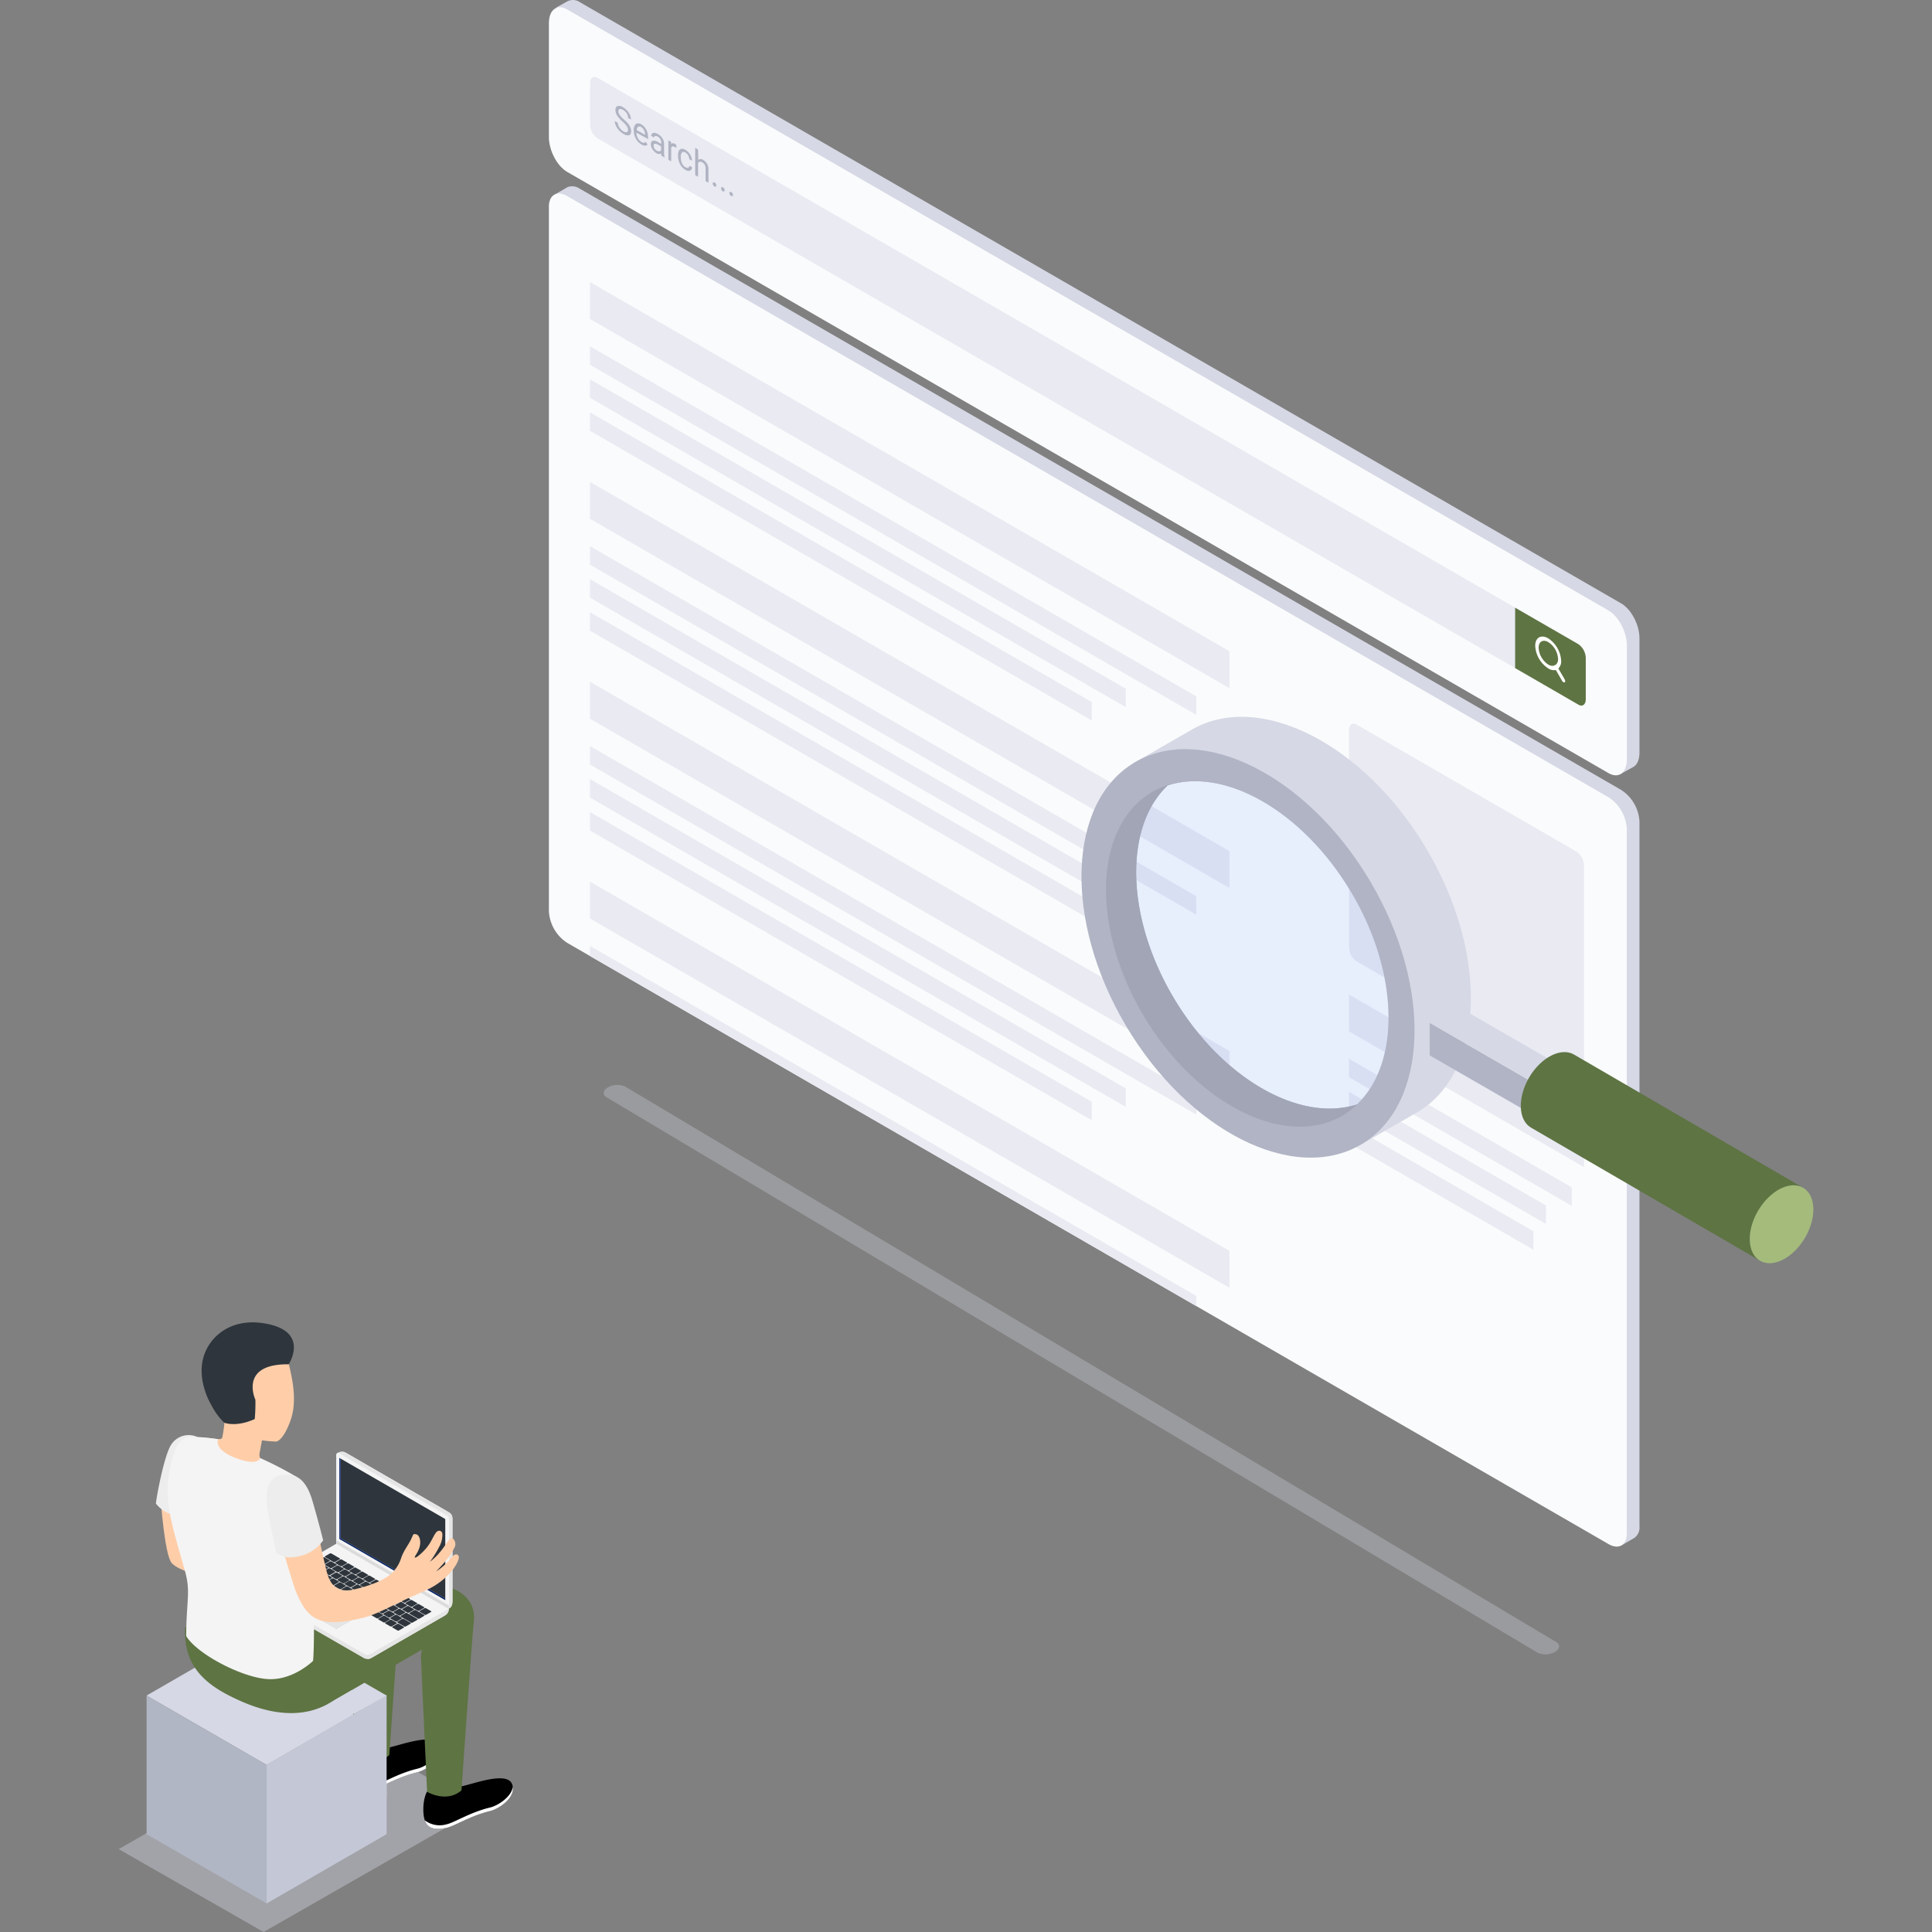 <svg id="SvgjsSvg1001" width="288" height="288" xmlns="http://www.w3.org/2000/svg" version="1.1" xmlns:xlink="http://www.w3.org/1999/xlink" xmlns:svgjs="http://svgjs.com/svgjs"><rect width="100%" height="100%" fill="#808080" stroke="none"/><defs id="SvgjsDefs1002"></defs><g id="SvgjsG1008"><svg xmlns="http://www.w3.org/2000/svg" viewBox="0 0 438.57 500" width="288" height="288"><g data-name="Слой 2" fill="#000000" class="color000 svgShape"><g data-name="Слой 1" fill="#000000" class="color000 svgShape"><path fill="#d6d8e5" d="M388.86,204.44,119.34,48.84a3.44,3.44,0,0,0-3.16-.42h0l0,0-.27.16-2.94,1.7,1.69,2.39V233.94a10.44,10.44,0,0,0,4.72,8.18L388.53,397.54l.38,2.41,3.27-1.89h0a3.31,3.31,0,0,0,1.4-3.06V212.62A10.44,10.44,0,0,0,388.86,204.44Z" class="colord6d8e5 svgShape"></path><path fill="#fafbfc" d="M390.3,214.52V396.89c0,3-2.1,4.23-4.72,2.72L116.06,244a10.44,10.44,0,0,1-4.72-8.18V53.46c0-3,2.11-4.24,4.72-2.73L385.58,206.34A10.41,10.41,0,0,1,390.3,214.52Z" class="colorfafbfc svgShape"></path><polygon fill="#e9eaf2" points="287.46 178.09 121.97 82.54 121.97 73 287.46 168.55 287.46 178.09" class="colore9eaf2 svgShape"></polygon><polygon fill="#e9eaf2" points="278.88 185 121.97 94.4 121.97 89.63 278.88 180.23 278.88 185" class="colore9eaf2 svgShape"></polygon><polygon fill="#e9eaf2" points="260.62 183 121.97 102.94 121.97 98.17 260.62 178.23 260.62 183" class="colore9eaf2 svgShape"></polygon><polygon fill="#e9eaf2" points="251.81 186.45 121.97 111.49 121.97 106.72 251.81 181.68 251.81 186.45" class="colore9eaf2 svgShape"></polygon><polygon fill="#e9eaf2" points="379.21 302.03 318.4 266.92 318.4 257.38 379.21 292.48 379.21 302.03" class="colore9eaf2 svgShape"></polygon><polygon fill="#e9eaf2" points="376.06 312.07 318.4 278.78 318.4 274.01 376.06 307.3 376.06 312.07" class="colore9eaf2 svgShape"></polygon><polygon fill="#e9eaf2" points="369.35 316.74 318.4 287.32 318.4 282.55 369.35 311.97 369.35 316.74" class="colore9eaf2 svgShape"></polygon><polygon fill="#e9eaf2" points="366.11 323.41 318.4 295.87 318.4 291.1 366.11 318.64 366.11 323.41" class="colore9eaf2 svgShape"></polygon><polygon fill="#e9eaf2" points="287.46 229.81 121.97 134.26 121.97 124.72 287.46 220.27 287.46 229.81" class="colore9eaf2 svgShape"></polygon><polygon fill="#e9eaf2" points="278.88 236.72 121.97 146.13 121.97 141.35 278.88 231.95 278.88 236.72" class="colore9eaf2 svgShape"></polygon><polygon fill="#e9eaf2" points="260.62 234.72 121.97 154.67 121.97 149.9 260.62 229.95 260.62 234.72" class="colore9eaf2 svgShape"></polygon><polygon fill="#e9eaf2" points="251.81 238.18 121.97 163.21 121.97 158.44 251.81 233.4 251.81 238.18" class="colore9eaf2 svgShape"></polygon><polygon fill="#e9eaf2" points="287.46 281.54 121.97 185.99 121.97 176.44 287.46 272 287.46 281.54" class="colore9eaf2 svgShape"></polygon><polygon fill="#e9eaf2" points="278.88 288.45 121.97 197.85 121.97 193.08 278.88 283.67 278.88 288.45" class="colore9eaf2 svgShape"></polygon><polygon fill="#e9eaf2" points="260.62 286.45 121.97 206.39 121.97 201.62 260.62 281.67 260.62 286.45" class="colore9eaf2 svgShape"></polygon><polygon fill="#e9eaf2" points="251.81 289.9 121.97 214.94 121.97 210.16 251.81 285.13 251.81 289.9" class="colore9eaf2 svgShape"></polygon><polygon fill="#e9eaf2" points="287.46 333.26 121.97 237.71 121.97 228.17 287.46 323.72 287.46 333.26" class="colore9eaf2 svgShape"></polygon><polygon fill="#e9eaf2" points="278.89 335.4 278.89 338.02 121.97 247.42 121.97 244.8 278.89 335.4" class="colore9eaf2 svgShape"></polygon><path fill="#e9eaf2" d="M377.32,281.69l-57-32.92a4.55,4.55,0,0,1-1.89-3.61V188.93c0-1.39.85-2,1.89-1.43l57,32.92a4.55,4.55,0,0,1,1.89,3.61v56.23C379.21,281.65,378.36,282.29,377.32,281.69Z" class="colore9eaf2 svgShape"></path><path fill="#d6d8e5" d="M388.86,156.17,119.34.56a3.11,3.11,0,0,0-3-.31h0l0,0-.06,0-3,1.68,1.32,2.14V33.64c0,3.47,2.12,7.51,4.73,9L388.28,197.94l.14,2.52,3.41-1.88.08-.05.1-.05h0c1-.59,1.57-1.91,1.57-3.77V165.2C393.58,161.72,391.46,157.68,388.86,156.17Z" class="colord6d8e5 svgShape"></path><path fill="#fafbfc" d="M385.58,200.09,116.06,44.48c-2.61-1.51-4.72-5.55-4.72-9V6c0-3.47,2.11-5.07,4.72-3.57L385.58,158c2.61,1.51,4.73,5.55,4.73,9v29.51C390.31,200,388.19,201.59,385.58,200.09Z" class="colorfafbfc svgShape"></path><path fill="#e9eaf2" d="M377.32,182.09,123.86,35.76A4.52,4.52,0,0,1,122,32.15V21.55c0-1.39.84-2,1.89-1.43L377.32,166.46a4.53,4.53,0,0,1,1.89,3.61v10.59C379.21,182.06,378.36,182.7,377.32,182.09Z" class="colore9eaf2 svgShape"></path><path fill="#5E7443" d="M377.79,182.37,361.4,172.9V157.27l16.39,9.46a4.53,4.53,0,0,1,1.89,3.61v10.6C379.68,182.33,378.83,183,377.79,182.37Z" class="color8c50ff svgShape"></path><path fill="#b0b3c1" d="M130.47 31.53A8 8 0 01129 29.9a2.83 2.83 0 01-.44-1.44q0-.8.54-1a1.71 1.71 0 011.43.3 4.35 4.35 0 011.79 2 2.94 2.94 0 01.26 1.18l-.77-.45a2.19 2.19 0 00-.33-1.15 2.63 2.63 0 00-.95-.89 1.16 1.16 0 00-.88-.23c-.21.07-.32.28-.32.62a1.57 1.57 0 00.3.87 5.75 5.75 0 001 1.11A10.72 10.72 0 01131.82 32a4.29 4.29 0 01.61 1 2.65 2.65 0 01.19 1c0 .54-.18.87-.55 1a2 2 0 01-1.47-.36 5 5 0 01-1.12-.91 4.69 4.69 0 01-.8-1.19 3 3 0 01-.28-1.21l.77.45a2.08 2.08 0 00.39 1.18 3.21 3.21 0 001 1 1.34 1.34 0 00.93.25c.22-.07.32-.27.32-.6a1.63 1.63 0 00-.3-.93A6.87 6.87 0 00130.47 31.53zM135.28 37.39a3.88 3.88 0 01-1.43-1.49 4.3 4.3 0 01-.55-2.1v-.15a2.39 2.39 0 01.25-1.19.94.94 0 01.68-.51 1.41 1.41 0 011 .22 3.32 3.32 0 011.31 1.39 4.59 4.59 0 01.47 2.11V36L134 34.33a3.15 3.15 0 00.37 1.41 2.41 2.41 0 00.91 1 1.14 1.14 0 00.66.2.79.79 0 00.48-.22l.45.67C136.55 37.8 136 37.81 135.28 37.39zm-.09-4.52a.69.69 0 00-.75-.06 1.07 1.07 0 00-.37.84l2.16 1.25v-.07a2.65 2.65 0 00-.31-1.18A1.9 1.9 0 00135.19 32.87zM140.49 40.3a2.37 2.37 0 01-.11-.58 1.16 1.16 0 01-1.23-.09 3 3 0 01-1-1 2.33 2.33 0 01-.41-1.29c0-.52.17-.82.51-.91a2.07 2.07 0 011.44.4l.72.41v-.39a1.66 1.66 0 00-.23-.84 1.8 1.8 0 00-.68-.66.91.91 0 00-.67-.15.37.37 0 00-.26.4l-.75-.43a.79.79 0 01.23-.59.81.81 0 01.63-.19 2.07 2.07 0 01.86.3 3.18 3.18 0 011.17 1.1 2.79 2.79 0 01.44 1.44v2.3a4.08 4.08 0 00.15 1.18v.07zM139.26 39a1.13 1.13 0 00.66.17.53.53 0 00.45-.28v-1l-.58-.34c-.9-.52-1.35-.47-1.35.14a1.35 1.35 0 00.23.76A1.69 1.69 0 00139.26 39zM144.35 38.32a3.27 3.27 0 00-.36-.25q-.72-.42-1 .15v3.54l-.73-.43v-5l.71.41 0 .58c.24-.3.58-.33 1-.07a1.27 1.27 0 01.32.25zM146.69 43.28a.82.82 0 00.69.12.52.52 0 00.33-.5l.69.4a1 1 0 01-.25.67.87.87 0 01-.63.26 1.65 1.65 0 01-.83-.25 3.6 3.6 0 01-1.4-1.49 4.54 4.54 0 01-.53-2.16v-.15A2.41 2.41 0 01145 39a.85.85 0 01.66-.49 1.6 1.6 0 011 .27 3.39 3.39 0 011.21 1.2 3.27 3.27 0 01.51 1.6l-.69-.4a2.31 2.31 0 00-.32-1 2.13 2.13 0 00-.71-.72q-.56-.31-.87 0a1.64 1.64 0 00-.31 1.17v.16a3.54 3.54 0 00.31 1.51A2.19 2.19 0 00146.69 43.28zM150 41.4a1 1 0 011.28 0A2.79 2.79 0 01152.63 44v3.3l-.74-.43v-3.3a1.87 1.87 0 00-.21-.92A1.81 1.81 0 00151 42a.93.93 0 00-.63-.14.64.64 0 00-.43.34v3.55l-.74-.43V38.28l.74.42zM153.75 47.52a.36.36 0 01.12-.31c.07-.05.19 0 .34 0a1 1 0 01.34.35.88.88 0 01.12.44.3.3 0 01-.12.28c-.08.05-.19 0-.34 0a.85.85 0 01-.34-.34A.84.84 0 01153.75 47.52zM155.9 48.76a.33.33 0 01.12-.3c.07-.06.19 0 .34 0a.95.95 0 01.46.79.3.3 0 01-.12.28c-.07 0-.19 0-.34 0a.85.85 0 01-.34-.34A.84.84 0 01155.9 48.76zM158.05 50a.33.33 0 01.12-.3c.07-.06.19 0 .34 0a.8.8 0 01.34.34.91.91 0 01.12.44.32.32 0 01-.12.29c-.07 0-.19 0-.34-.06a.85.85 0 01-.34-.34A.84.84 0 01158.05 50z" class="colorb0b3c1 svgShape"></path><path fill="#ffffff" d="M374.19,175.76l-1.6-2.75a2.57,2.57,0,0,0,.72-2,7.42,7.42,0,0,0-3.35-5.81c-1.86-1.07-3.36-.2-3.36,1.94A7.4,7.4,0,0,0,370,173a2.61,2.61,0,0,0,1.94.4l1.61,2.79c.19.32.49.5.68.39S374.37,176.09,374.19,175.76Zm-2.37-3.64a.28.28,0,0,0-.18,0,.27.27,0,0,0-.1.13A1.91,1.91,0,0,1,370,172a5.56,5.56,0,0,1-2.52-4.36c0-1.61,1.13-2.26,2.52-1.45a5.55,5.55,0,0,1,2.51,4.36A1.83,1.83,0,0,1,371.82,172.12Z" class="colorfff svgShape"></path><path fill="#d6d8e5" d="M338.43,219.64c-16.2-27.3-43.47-41-60.91-30.69l-15.16,8.71,5.81,9.67a22.31,22.31,0,0,1,3.3-4.09c14.74-4.78,35,6.63,47.5,27.64s12.76,44.29,1.51,54.94a21.59,21.59,0,0,1-4.55.91l5.67,9.42,14.57-8.35C353.61,277.45,354.62,246.93,338.43,219.64Z" class="colord6d8e5 svgShape"></path><path fill="#b1b4c4" d="M323.85,228c-16.2-27.3-43.47-41-60.91-30.69s-18.45,40.87-2.25,68.17,43.47,41,60.91,30.68S340.05,255.28,323.85,228Zm-3.37,57.83c-14.75,4.78-35-6.63-47.5-27.65s-12.76-44.28-1.51-54.93c14.74-4.78,35,6.63,47.5,27.64S331.73,275.17,320.48,285.82Z" class="colorb1b4c4 svgShape"></path><path fill="#a1a5b5" d="M273,258.17c-12.47-21-12.76-44.28-1.51-54.93,6.43-2.09,13.92-1.09,21.35,2.44-9.12-4.34-18.31-4.91-25.54-.62-14.85,8.81-15.79,34.67-2.1,57.74s36.84,34.64,51.69,25.83a20.2,20.2,0,0,0,3.61-2.81C305.73,290.6,285.45,279.19,273,258.17Z" class="colora1a5b5 svgShape"></path><path fill="#3e7eff" d="M319,230.88c-12.47-21-32.76-32.42-47.5-27.64-11.25,10.65-11,33.92,1.51,54.93s32.75,32.43,47.5,27.65C331.73,275.17,331.44,251.9,319,230.88Z" opacity=".1" class="color3e7eff svgShape"></path><polygon fill="#b1b4c4" points="339.29 264.71 371.98 283.56 371.98 291.98 339.29 273.13 339.29 264.71" class="colorb1b4c4 svgShape"></polygon><polygon fill="#d6d8e5" points="346.58 260.5 379.27 279.35 371.98 283.56 339.29 264.71 346.58 260.5" class="colord6d8e5 svgShape"></polygon><path fill="#5E7443" d="M365.05,278.8c3.09-5.22,8.3-7.84,11.63-5.86l59.38,34.52-11.31,18.8-59.27-34.45C362.15,289.83,362,284,365.05,278.8Z" class="color8c50ff svgShape"></path><path fill="#b6cf8a" d="M436.38,320.4c-3.1,5.21-8.3,7.84-11.63,5.86s-3.53-7.8-.43-13,8.3-7.84,11.63-5.86S439.47,315.19,436.38,320.4Z" class="color8c50ff svgShape"></path><path d="M436.38,320.4c-3.1,5.21-8.3,7.84-11.63,5.86s-3.53-7.8-.43-13,8.3-7.84,11.63-5.86S439.47,315.19,436.38,320.4Z" opacity=".1" fill="#000000" class="color000 svgShape"></path><path fill="#d6d8e5" d="M367.22,427.72,126.3,284c-1.16-.66-1-1.83.32-2.6h0a5,5,0,0,1,4.5-.18L372,424.94c1.16.67,1,1.83-.32,2.6h0A5,5,0,0,1,367.22,427.72Z" opacity=".3" class="colord6d8e5 svgShape"></path><polygon fill="#d6d8e5" points="37.5 500 0 478.55 56.13 446.42 93.63 467.87 37.5 500" opacity=".4" class="colord6d8e5 svgShape"></polygon><polygon fill="#d6d8e5" points="38.28 456.75 7.22 438.81 38.28 420.88 69.34 438.81 38.28 456.75" class="colord6d8e5 svgShape"></polygon><polygon fill="#b1b6c4" points="38.28 492.61 7.22 474.68 7.22 438.81 38.28 456.75 38.28 492.61" class="colorb1b6c4 svgShape"></polygon><polygon fill="#c4c7d6" points="69.34 474.68 38.28 492.61 38.28 456.75 69.34 438.81 69.34 474.68" class="colorc4c7d6 svgShape"></polygon><path fill="#000000" d="M80,463.39a10.57,10.57,0,0,0,8-1c1.93.06,12.39-4.42,13.81-.66,1.25,3.3-3.28,6.35-5.7,6.93-5.29,1.28-9.2,3.92-11.32,4.36-1.58.34-3.63.56-4.89-.69C78.41,470.87,78.54,465.36,80,463.39Z" class="color38226d svgShape"></path><path fill="#ffffff" d="M84.81,472.14c2.12-.45,6-3.08,11.32-4.36,2-.49,5.52-2.71,5.87-5.36.47,3-3.62,5.73-5.87,6.27-5.29,1.28-9.2,3.92-11.32,4.36-1.58.34-3.63.56-4.89-.69a3,3,0,0,1-.69-1.26A6.33,6.33,0,0,0,84.81,472.14Z" class="color9c73ff svgShape"></path><path fill="#000000" d="M61.16,453.35a10.63,10.63,0,0,0,8-1c1.93.06,12.38-4.42,13.81-.66,1.24,3.3-3.29,6.34-5.71,6.93C72,459.93,68.07,462.57,66,463c-1.58.34-3.63.55-4.89-.69C59.55,460.83,59.68,455.31,61.16,453.35Z" class="color38226d svgShape"></path><path fill="#ffffff" d="M66,462.1c2.12-.45,6-3.08,11.31-4.36,2-.49,5.53-2.71,5.88-5.36.47,3-3.62,5.72-5.88,6.27C72,459.93,68.07,462.57,66,463c-1.58.34-3.63.55-4.89-.69a3.14,3.14,0,0,1-.69-1.26A6.33,6.33,0,0,0,66,462.1Z" class="color9c73ff svgShape"></path><path fill="#5E7443" d="M31.79,440.33c8.16,3.58,15.85,4.15,22.14.77l6.5-3.75c.39,8.39.76,16.45.76,16.45s5,3.77,8.86.41c0,0,.81-11.78,1.63-23.36l6.82-3.93a8.41,8.41,0,0,0-.26,1.89c.05,2.2,1.58,34.91,1.58,34.91s5,3,8.9-.38c0,0,2.61-37.9,3.21-43.95.68-6.81-6.88-10.17-11.67-8.42-1.11.4-3.85,1.42-7.31,2.71.15-1.89.27-3.37.36-4.21.67-6.81-6.89-10.16-11.67-8.42-4.36,1.59-33.79,12.63-33.79,12.63a75,75,0,0,0,1,8.43l-11.63-1C16.56,432.06,23.64,436.74,31.79,440.33Zm20.3-18.84L59.87,417a10.43,10.43,0,0,0-.25,1.67Z" class="color8c50ff svgShape"></path><path fill="#ffcea9" d="M10.88,388s1,14.46,2.86,16.54S22.05,408,22.05,408L27,416.14s-4.51-25.86-5.49-26.48S10.88,388,10.88,388Z" class="colorffcea9 svgShape"></path><path fill="#ededed" d="M20.39,371.9A5.39,5.39,0,0,0,13.51,374c-1.82,3-3.71,13.34-3.88,15.11,0,0,2.55,3.52,6.38,2.93Z" data-name="&amp;lt;Контур&amp;gt;" class="colorededed svgShape"></path><path fill="#ffcea9" d="M22.13,372.08c2.5.12,4.36.76,4.67,0a33.41,33.41,0,0,0,.57-3.91c-.29-.73-.54-1.51-.54-1.51-3.14-1.93-4.13-5.32-4.54-9.27-.7-6.75,2.94-12.66,9.7-13.37,6.34-.66,11,3.8,12.26,9.93.67,3,2,8.74.2,13.71-1,2.78-2.31,5-3.61,5.42a33.28,33.28,0,0,1-3.76-.33h0s-.34,1.88-.57,3.08-.14,1.84,2.25,3.32-3.62,4.51-7.55,4.21-8.36-2.67-9.57-5.21C20.29,375.34,20.41,372,22.13,372.08Z" data-name="&amp;lt;Контур&amp;gt;" class="colorffcea9 svgShape"></path><g data-name="&amp;lt;Группа&amp;gt;" fill="#000000" class="color000 svgShape"><g data-name="&amp;lt;Группа&amp;gt;" fill="#000000" class="color000 svgShape"><path fill="#e5e5e5" d="M85.45,416.32h0a2,2,0,0,1-1,1.76l-19.06,11a2,2,0,0,1-2,0L36.64,413.66a2,2,0,0,1-1-1.76v-.15Z" data-name="&amp;lt;Контур&amp;gt;" class="colore5e5e5 svgShape"></path><path fill="#e5e5e5" d="M84.44,418.08l-19.06,11a2,2,0,0,1-1,.27v-13H85.45A2,2,0,0,1,84.44,418.08Z" data-name="&amp;lt;Контур&amp;gt;" class="colore5e5e5 svgShape"></path><g data-name="&amp;lt;Группа&amp;gt;" fill="#000000" class="color000 svgShape"><path fill="#f4f4f4" d="M65.08,428.08a1.46,1.46,0,0,1-1.43,0l-27.76-16c-.35-.21-.35-.54,0-.74L56.34,399.5l29.11,16.82Z" data-name="&amp;lt;Контур&amp;gt;" class="colorf4f4f4 svgShape"></path></g><g data-name="&amp;lt;Группа&amp;gt;" fill="#000000" class="color000 svgShape"><polygon fill="#bfbfbf" points="47.3 416.32 47.44 416.4 56.33 421.53 61.22 418.71 61.35 418.63 52.32 413.42 47.3 416.32" data-name="&amp;lt;Контур&amp;gt;" class="colorbfbfbf svgShape"></polygon><polygon fill="#e5e5e5" points="47.44 416.4 56.33 421.53 61.22 418.71 52.32 413.58 47.44 416.4" data-name="&amp;lt;Контур&amp;gt;" class="colore5e5e5 svgShape"></polygon></g><path fill="#2e353c" d="M77.9 417.15l1.29.74a.46.46 0 00.41 0l1.22-.71c.12-.07.13-.17 0-.23l-1.28-.74a.46.46 0 00-.41 0l-1.23.71C77.81 417 77.8 417.09 77.9 417.15zM76.09 416.1l1.28.74a.46.46 0 00.41 0l1.22-.71c.13-.07.14-.17 0-.23l-1.28-.74a.46.46 0 00-.41 0l-1.22.7C76 415.93 76 416 76.09 416.1zM74.27 415.05l1.29.74a.44.44 0 00.4 0l1.23-.7c.12-.07.13-.18 0-.24l-1.29-.74a.44.44 0 00-.4 0l-1.23.7C74.18 414.88 74.17 415 74.27 415.05zM72.46 414l1.28.74a.46.46 0 00.41 0l1.22-.7c.12-.07.14-.18 0-.24L74.12 413a.46.46 0 00-.41 0l-1.22.7C72.36 413.83 72.35 413.94 72.46 414zM70.64 413l1.28.74a.46.46 0 00.41 0l1.23-.71c.12-.07.13-.18 0-.24L72.3 412a.46.46 0 00-.41 0l-1.22.71C70.55 412.79 70.53 412.89 70.64 413zM68.82 411.9l1.29.74a.44.44 0 00.4 0l1.23-.71c.12-.07.13-.18 0-.24l-1.28-.74a.46.46 0 00-.41 0l-1.23.71C68.73 411.74 68.72 411.84 68.82 411.9zM67 410.85l1.28.75a.46.46 0 00.41 0l1.22-.71c.12-.07.14-.17 0-.23l-1.28-.75a.46.46 0 00-.41 0l-1.22.71C66.92 410.69 66.9 410.79 67 410.85zM65.19 409.81l1.28.74a.46.46 0 00.41 0l1.23-.71c.12-.07.13-.17 0-.23l-1.29-.74a.46.46 0 00-.41 0l-1.22.71C65.1 409.64 65.09 409.75 65.19 409.81zM63.37 408.76l1.29.74a.46.46 0 00.41 0l1.22-.71c.12-.07.13-.17 0-.23L65 407.8a.46.46 0 00-.41 0l-1.23.71C63.28 408.59 63.27 408.7 63.37 408.76zM61.56 407.71l1.28.74a.46.46 0 00.41 0l1.22-.7c.12-.07.14-.18 0-.24l-1.28-.74a.46.46 0 00-.41 0l-1.22.7C61.47 407.54 61.45 407.65 61.56 407.71zM59.74 406.66l1.28.74a.46.46 0 00.41 0l1.23-.7c.12-.07.13-.18 0-.24l-1.29-.74a.44.44 0 00-.4 0l-1.23.7C59.65 406.49 59.64 406.6 59.74 406.66zM57.93 405.61l1.28.74a.49.49 0 00.41 0l1.22-.71c.12-.07.14-.18 0-.24l-1.28-.74a.46.46 0 00-.41 0l-1.23.71C57.83 405.45 57.82 405.55 57.93 405.61zM56.11 404.56l1.28.74a.46.46 0 00.41 0l1.23-.71c.12-.07.13-.18 0-.24l-1.28-.74a.46.46 0 00-.41 0l-1.22.71C56 404.4 56 404.5 56.11 404.56zM53.42 403l2.16 1.24a.41.41 0 00.4 0l1.23-.71c.12-.07.13-.17 0-.23l-2.16-1.25a.46.46 0 00-.41 0l-1.22.7C53.33 402.84 53.31 403 53.42 403zM73.45 416.61l1.28.74a.46.46 0 00.41 0l1.23-.71c.12-.07.13-.17 0-.23l-1.29-.74a.46.46 0 00-.41 0l-1.22.71C73.36 416.44 73.35 416.55 73.45 416.61zM71.63 415.56l1.28.74a.46.46 0 00.41 0l1.23-.71c.12-.07.13-.17 0-.23l-1.29-.74a.46.46 0 00-.41 0l-1.22.71C71.54 415.39 71.53 415.5 71.63 415.56zM69.81 414.51l1.28.74a.46.46 0 00.41 0l1.23-.71c.12-.07.13-.17 0-.23l-1.29-.74a.46.46 0 00-.41 0l-1.22.71C69.72 414.34 69.71 414.45 69.81 414.51zM68 413.46l1.28.74a.46.46 0 00.41 0l1.23-.71c.12-.07.13-.17 0-.23l-1.29-.74a.44.44 0 00-.4 0l-1.23.71C67.9 413.29 67.89 413.4 68 413.46zM66.19 412.41l1.28.74a.43.43 0 00.41 0l1.22-.71c.12-.07.14-.17 0-.23l-1.28-.75a.46.46 0 00-.41 0l-1.22.71C66.1 412.25 66.08 412.35 66.19 412.41zM64.37 411.36l1.28.74a.46.46 0 00.41 0l1.22-.71c.12-.07.14-.17 0-.24L66 410.4a.46.46 0 00-.41 0l-1.22.71C64.28 411.2 64.26 411.3 64.37 411.36zM62.55 410.31l1.28.74a.46.46 0 00.41 0l1.22-.71c.12-.07.14-.18 0-.24l-1.28-.74a.46.46 0 00-.41 0l-1.22.71C62.46 410.15 62.44 410.25 62.55 410.31zM60.73 409.26L62 410a.46.46 0 00.41 0l1.22-.71c.13-.07.14-.18 0-.24l-1.28-.74a.46.46 0 00-.41 0l-1.22.71C60.64 409.1 60.62 409.2 60.73 409.26zM58.91 408.21l1.28.74a.46.46 0 00.41 0l1.23-.71c.12-.07.13-.18 0-.24l-1.28-.74a.46.46 0 00-.41 0l-1.22.71C58.82 408.05 58.8 408.15 58.91 408.21zM57.09 407.16l1.28.74a.46.46 0 00.41 0l1.23-.71c.12-.07.13-.18 0-.24l-1.29-.74a.46.46 0 00-.41 0l-1.22.71C57 407 57 407.1 57.09 407.16zM55.27 406.11l1.28.74a.46.46 0 00.41 0l1.23-.7c.12-.07.13-.18 0-.24l-1.29-.74a.46.46 0 00-.41 0l-1.22.71C55.18 406 55.17 406.05 55.27 406.11zM53.45 405.06l1.28.74a.46.46 0 00.41 0l1.23-.7c.12-.07.13-.18 0-.24l-1.29-.74a.46.46 0 00-.41 0l-1.22.7C53.36 404.89 53.35 405 53.45 405.06zM75.27 417.66l2.16 1.24a.46.46 0 00.41 0l1.22-.71c.12-.07.13-.18 0-.24l-2.16-1.24a.49.49 0 00-.41 0l-1.22.71C75.18 417.49 75.16 417.6 75.27 417.66zM53.3 403.06l1.28.74c.11.06.11.16 0 .22l-1.29.75a.42.42 0 01-.38 0l-.1-.06a.38.38 0 00-.36 0l-1.36.79a.42.42 0 01-.38 0l-.82-.47a.12.12 0 010-.22l1.28-.74.27-.15.19-.11.19-.11 1.1-.64A.42.42 0 0153.3 403.06zM70.86 421.21l1.28.74a.46.46 0 00.41 0l1.22-.71c.12-.07.14-.17 0-.23l-1.28-.74a.46.46 0 00-.41 0l-1.22.7C70.76 421 70.75 421.15 70.86 421.21zM69 420.16l1.29.74a.46.46 0 00.41 0l1.22-.71c.12-.07.13-.18 0-.24l-1.28-.74a.46.46 0 00-.41 0l-1.23.71C69 420 68.94 420.1 69 420.16zM67.23 419.12l1.29.74a.44.44 0 00.4 0l1.23-.71c.12-.07.13-.17 0-.23l-1.28-.74a.46.46 0 00-.41 0l-1.23.71C67.14 419 67.13 419.06 67.23 419.12zM51.81 410.21l1.28.74a.46.46 0 00.41 0l1.23-.71c.12-.07.13-.18 0-.24l-1.28-.74a.46.46 0 00-.41 0l-1.22.71C51.72 410.05 51.71 410.15 51.81 410.21zM50 409.17l1.28.74a.46.46 0 00.41 0l1.22-.71c.13-.07.14-.17 0-.23l-1.28-.74a.46.46 0 00-.41 0l-1.22.71C49.91 409 49.89 409.11 50 409.17zM48.19 408.12l1.28.74a.46.46 0 00.41 0l1.22-.7c.12-.07.14-.18 0-.24l-1.28-.74a.46.46 0 00-.41 0l-1.22.7C48.1 408 48.08 408.06 48.19 408.12zM46.38 407.07l1.28.75a.46.46 0 00.41 0l1.22-.71c.12-.07.14-.17 0-.23L48 406.11a.46.46 0 00-.41 0l-1.22.71C46.28 406.91 46.27 407 46.38 407.07zM65 417.8l1.75 1a.44.44 0 00.4 0l1.23-.7c.12-.07.13-.18 0-.24l-1.75-1a.46.46 0 00-.41 0l-1.22.71C64.86 417.64 64.85 417.74 65 417.8zM53.62 411.26l1.75 1a.46.46 0 00.41 0l1.22-.71c.12-.07.14-.17 0-.23l-1.75-1a.46.46 0 00-.41 0l-1.22.71C53.53 411.09 53.52 411.2 53.62 411.26zM55.9 412.57l8.53 4.93a.46.46 0 00.41 0l1.22-.71c.12-.07.13-.17 0-.23l-8.53-4.93a.46.46 0 00-.41 0l-1.22.71C55.81 412.41 55.79 412.51 55.9 412.57zM71.2 417.34l1.28.74a.46.46 0 00.41 0l1.22-.7c.12-.07.14-.18 0-.24l-1.28-.74a.46.46 0 00-.41 0l-1.23.7C71.1 417.17 71.09 417.28 71.2 417.34zM69.38 416.29l1.28.74a.46.46 0 00.41 0l1.23-.7c.12-.07.13-.18 0-.24L71 415.33a.46.46 0 00-.41 0l-1.22.71C69.29 416.12 69.28 416.23 69.38 416.29zM67.57 415.24l1.28.74a.46.46 0 00.41 0l1.22-.71c.12-.07.14-.18 0-.24l-1.28-.74a.46.46 0 00-.41 0L67.6 415C67.48 415.08 67.46 415.18 67.57 415.24zM65.75 414.2l1.29.74a.44.44 0 00.4 0l1.23-.71c.12-.07.13-.17 0-.23l-1.29-.74a.44.44 0 00-.4 0l-1.23.71C65.66 414 65.65 414.14 65.75 414.2zM63.94 413.15l1.28.74a.46.46 0 00.41 0l1.22-.7c.13-.07.14-.18 0-.24l-1.28-.74a.46.46 0 00-.41 0l-1.22.7C63.85 413 63.83 413.09 63.94 413.15zM62.12 412.1l1.29.74a.46.46 0 00.41 0l1.22-.7c.12-.07.13-.18 0-.24l-1.28-.74a.46.46 0 00-.41 0l-1.23.71C62 411.93 62 412 62.12 412.1zM60.31 411.05l1.28.74a.46.46 0 00.41 0l1.23-.71c.12-.07.13-.17 0-.24L62 410.09a.46.46 0 00-.41 0l-1.22.71C60.22 410.89 60.21 411 60.31 411.05zM58.5 410l1.28.74a.46.46 0 00.41 0l1.22-.71c.12-.07.14-.17 0-.23l-1.28-.74a.46.46 0 00-.41 0l-1.22.71C58.4 409.84 58.39 410 58.5 410zM56.68 409l1.28.74a.46.46 0 00.41 0l1.23-.7c.12-.07.13-.18 0-.24L58.34 408a.44.44 0 00-.4 0l-1.23.7C56.59 408.79 56.58 408.9 56.68 409zM54.87 407.91l1.28.74a.46.46 0 00.41 0l1.22-.7c.12-.07.14-.18 0-.24L56.53 407a.46.46 0 00-.41 0l-1.22.71C54.78 407.75 54.76 407.85 54.87 407.91zM53.05 406.86l1.29.74a.44.44 0 00.4 0l1.23-.71c.12-.07.13-.17 0-.24l-1.28-.74a.46.46 0 00-.41 0l-1.23.71C53 406.7 53 406.8 53.05 406.86z" class="color3a2c6d svgShape"></path><path fill="#2e353c" d="M51.24 405.82l1.28.74a.46.46 0 00.41 0l1.22-.71c.13-.07.14-.17 0-.23l-1.28-.74a.46.46 0 00-.41 0l-1.22.71C51.15 405.65 51.13 405.76 51.24 405.82zM73 418.39l2.65 1.53a.46.46 0 00.41 0l1.23-.71c.12-.07.13-.17 0-.23l-2.66-1.53a.46.46 0 00-.41 0l-1.22.71C72.92 418.22 72.91 418.33 73 418.39zM70.34 418.87l1.28.75a.46.46 0 00.41 0l1.22-.71c.12-.07.14-.17 0-.23L72 417.92a.43.43 0 00-.41 0l-1.22.71C70.24 418.71 70.23 418.81 70.34 418.87zM68.52 417.83l1.28.74a.46.46 0 00.41 0l1.23-.71c.12-.07.13-.17 0-.23l-1.29-.74a.44.44 0 00-.4 0l-1.23.71C68.43 417.66 68.42 417.77 68.52 417.83zM66.71 416.78l1.28.74a.46.46 0 00.41 0l1.22-.7c.12-.07.14-.18 0-.24l-1.28-.74a.46.46 0 00-.41 0l-1.22.7C66.62 416.61 66.6 416.72 66.71 416.78zM64.89 415.73l1.29.74a.46.46 0 00.41 0l1.22-.71c.12-.07.13-.18 0-.24l-1.28-.74a.46.46 0 00-.41 0l-1.23.71C64.8 415.57 64.79 415.67 64.89 415.73zM63.08 414.69l1.28.74a.46.46 0 00.41 0L66 414.7c.12-.07.13-.17 0-.23l-1.28-.74a.46.46 0 00-.41 0l-1.22.71C63 414.52 63 414.63 63.08 414.69zM61.27 413.64l1.28.74a.46.46 0 00.41 0l1.22-.7c.12-.07.14-.18 0-.24l-1.28-.74a.46.46 0 00-.41 0l-1.22.7C61.17 413.47 61.16 413.58 61.27 413.64zM59.45 412.59l1.28.74a.46.46 0 00.41 0l1.23-.7c.12-.07.13-.18 0-.24l-1.29-.74a.44.44 0 00-.4 0l-1.23.71C59.36 412.42 59.35 412.53 59.45 412.59zM57.64 411.54l1.28.74a.46.46 0 00.41 0l1.22-.71c.12-.07.14-.17 0-.24l-1.28-.74a.46.46 0 00-.41 0l-1.22.71C57.55 411.38 57.53 411.48 57.64 411.54zM55.82 410.5l1.29.74a.46.46 0 00.41 0l1.22-.71c.12-.07.13-.17 0-.23l-1.28-.74a.46.46 0 00-.41 0l-1.23.71C55.73 410.33 55.72 410.44 55.82 410.5zM54 409.45l1.28.74a.46.46 0 00.41 0l1.23-.7c.12-.07.13-.18 0-.24l-1.29-.74a.46.46 0 00-.41 0l-1.22.7C53.92 409.28 53.91 409.39 54 409.45zM52.2 408.4l1.28.74a.46.46 0 00.41 0l1.22-.71c.12-.07.14-.18 0-.24l-1.28-.74a.46.46 0 00-.41 0l-1.22.71C52.1 408.24 52.09 408.34 52.2 408.4zM48.14 406.06l3.53 2a.44.44 0 00.4 0l1.23-.71c.12-.07.13-.17 0-.23l-3.53-2a.46.46 0 00-.41 0l-1.22.7C48.05 405.89 48 406 48.14 406.06zM72.15 419.92l1.75 1a.49.49 0 00.41 0l1.22-.71c.12-.07.14-.18 0-.24l-1.75-1a.46.46 0 00-.41 0l-1.22.71C72.06 419.76 72 419.86 72.15 419.92z" class="color3a2c6d svgShape"></path></g><g data-name="&amp;lt;Группа&amp;gt;" fill="#000000" class="color000 svgShape"><g data-name="&amp;lt;Группа&amp;gt;" fill="#000000" class="color000 svgShape"><path fill="#e5e5e5" d="M85.45,416.32h0L56.34,399.5V376.61l.22-.52.24-.12h0a2,2,0,0,1,2,0l26.64,15.39a2,2,0,0,1,1,1.74v21.48C86.27,415.69,86.07,416,85.45,416.32Z" data-name="&amp;lt;Контур&amp;gt;" class="colore5e5e5 svgShape"></path><path fill="#e5e5e5" d="M82.78,394.13,56.34,377.37v-.76l.22-.52.24-.12a2,2,0,0,1,2,0l26.64,15.39a2.08,2.08,0,0,1,.77.79Z" data-name="&amp;lt;Контур&amp;gt;" class="colore5e5e5 svgShape"></path><path fill="#dceeff" d="M57,376.09,85,392.23a1,1,0,0,1,.49.85v23.24L56.34,399.5v-23A.45.45,0,0,1,57,376.09Z" data-name="&amp;lt;Контур&amp;gt;" class="colordceeff svgShape"></path><path fill="#f4f4f4" d="M57,376.09,85,392.23a1,1,0,0,1,.49.85v23.24L56.34,399.5v-23A.45.45,0,0,1,57,376.09Z" data-name="&amp;lt;Контур&amp;gt;" class="colorf4f4f4 svgShape"></path><polygon fill="#dbdbdb" points="85.45 416.31 85.45 415.49 56.34 398.67 56.34 399.5 85.45 416.31" data-name="&amp;lt;Контур&amp;gt;" class="colordbdbdb svgShape"></polygon></g><polygon fill="#1e3779" points="57.09 398.28 57.09 377.29 57.45 377.5 57.45 398.11 57.09 398.28" data-name="&amp;lt;Контур&amp;gt;" class="color1e3779 svgShape"></polygon><polygon fill="#2e353c" points="57.45 377.5 57.45 398.11 84.52 413.7 84.52 393.13 57.45 377.5" data-name="&amp;lt;Контур&amp;gt;" class="color3a2c6d svgShape"></polygon><polygon fill="#031f60" points="57.09 398.28 84.52 414.11 84.52 413.7 57.45 398.11 57.09 398.28" data-name="&amp;lt;Контур&amp;gt;" class="color031f60 svgShape"></polygon></g></g><path fill="#f4f4f4" d="M25.74,372.45c-.69,1.72,1.07,3.84,5.76,5.31s5.12-.42,5.12-.42a94.61,94.61,0,0,1,9.13,4.7c2.81,2,4.06,7.67,4.44,17.29.44,11.14.48,27.66.11,30.51,0,0-5.27,5.24-12,4.69S20.22,428,17.47,423.41c.07-9.76,1.22-11.35-.36-17-3.62-12.87-5.53-18.15-3.77-26.7,1.45-7.05,3.48-7.93,6.27-7.86A58,58,0,0,1,25.74,372.45Z" data-name="&amp;lt;Контур&amp;gt;" class="colorf4f4f4 svgShape"></path><path fill="#ffcea9" d="M61.27,411.27c-5.52,1.39-6.82-2.09-7.55-5C52,399.3,51,393,49.7,389c-1.54-4.68-3.16-5.43-5.44-6.34-2.67-1.07-5,1.19-4.07,7.14,1.05,7.05,2.43,12,5.06,20.33.69,2.18,2.23,6.05,4.54,7.92,2.86,2.3,7.15,2.2,13.66.59,2.77-.69,5.81-2.35,11-4.8,1.41-.65,2.51-1.09,5.21-2.35a18.5,18.5,0,0,0,6.93-5.41c1.42-2.05,1.61-3,1.32-3.48s-1-.46-1.76.4a15.2,15.2,0,0,1-4,3.69s1.74-1.81,2.69-3A14.63,14.63,0,0,0,87,400.31c.5-1.19-.53-2.82-1.31-2s-1.16,1.73-2.59,3.44a14.72,14.72,0,0,1-2.56,2.44,27.44,27.44,0,0,0,2.36-3.79,6.25,6.25,0,0,0,.86-3.44c0-.62-.92-1.36-1.75-.18s-1.23,2.73-3,4.54c-1.26,1.31-2.33,2.06-2.37,1.7s.77-1.09,1.22-2.61,0-3.14-.85-3.32-.68-.13-1.35,1.3S74,400.9,73.17,403a9.23,9.23,0,0,1-2.27,3.91C69.54,408.35,66.53,410,61.27,411.27Z" data-name="&amp;lt;Контур&amp;gt;" class="colorffcea9 svgShape"></path><path fill="#ededed" d="M42.22,381.73c3.69-.55,6.3,1.11,7.93,6.71s2.77,10.19,2.77,10.19a10.06,10.06,0,0,1-6.19,4.11c-4.41,1.06-6-1.05-6-1.05s-1.23-5.86-2-9.85S37.65,382.4,42.22,381.73Z" data-name="&amp;lt;Контур&amp;gt;" class="colorededed svgShape"></path><path fill="#2e353c" d="M44,353.08s5.83-8.87-6.81-10.67c-9.12-1.31-15,4.55-15.65,10.91-.65,6.07,3.09,12.38,5.79,14.88,1.32.47,4.15.74,7.88-.95a44,44,0,0,0,.17-5S31,352.92,44,353.08Z" class="color3a2c6d svgShape"></path><polygon fill="#c4c7d6" points="69.34 465.31 69.34 438.67 48.19 451.02 56.34 467.87 69.34 465.31" class="colorc4c7d6 svgShape"></polygon><polygon fill="#d6d8e5" points="55.48 440.21 63.6 435.5 69.34 438.81 60.92 443.59 55.48 440.21" class="colord6d8e5 svgShape"></polygon></g></g></svg></g></svg>
